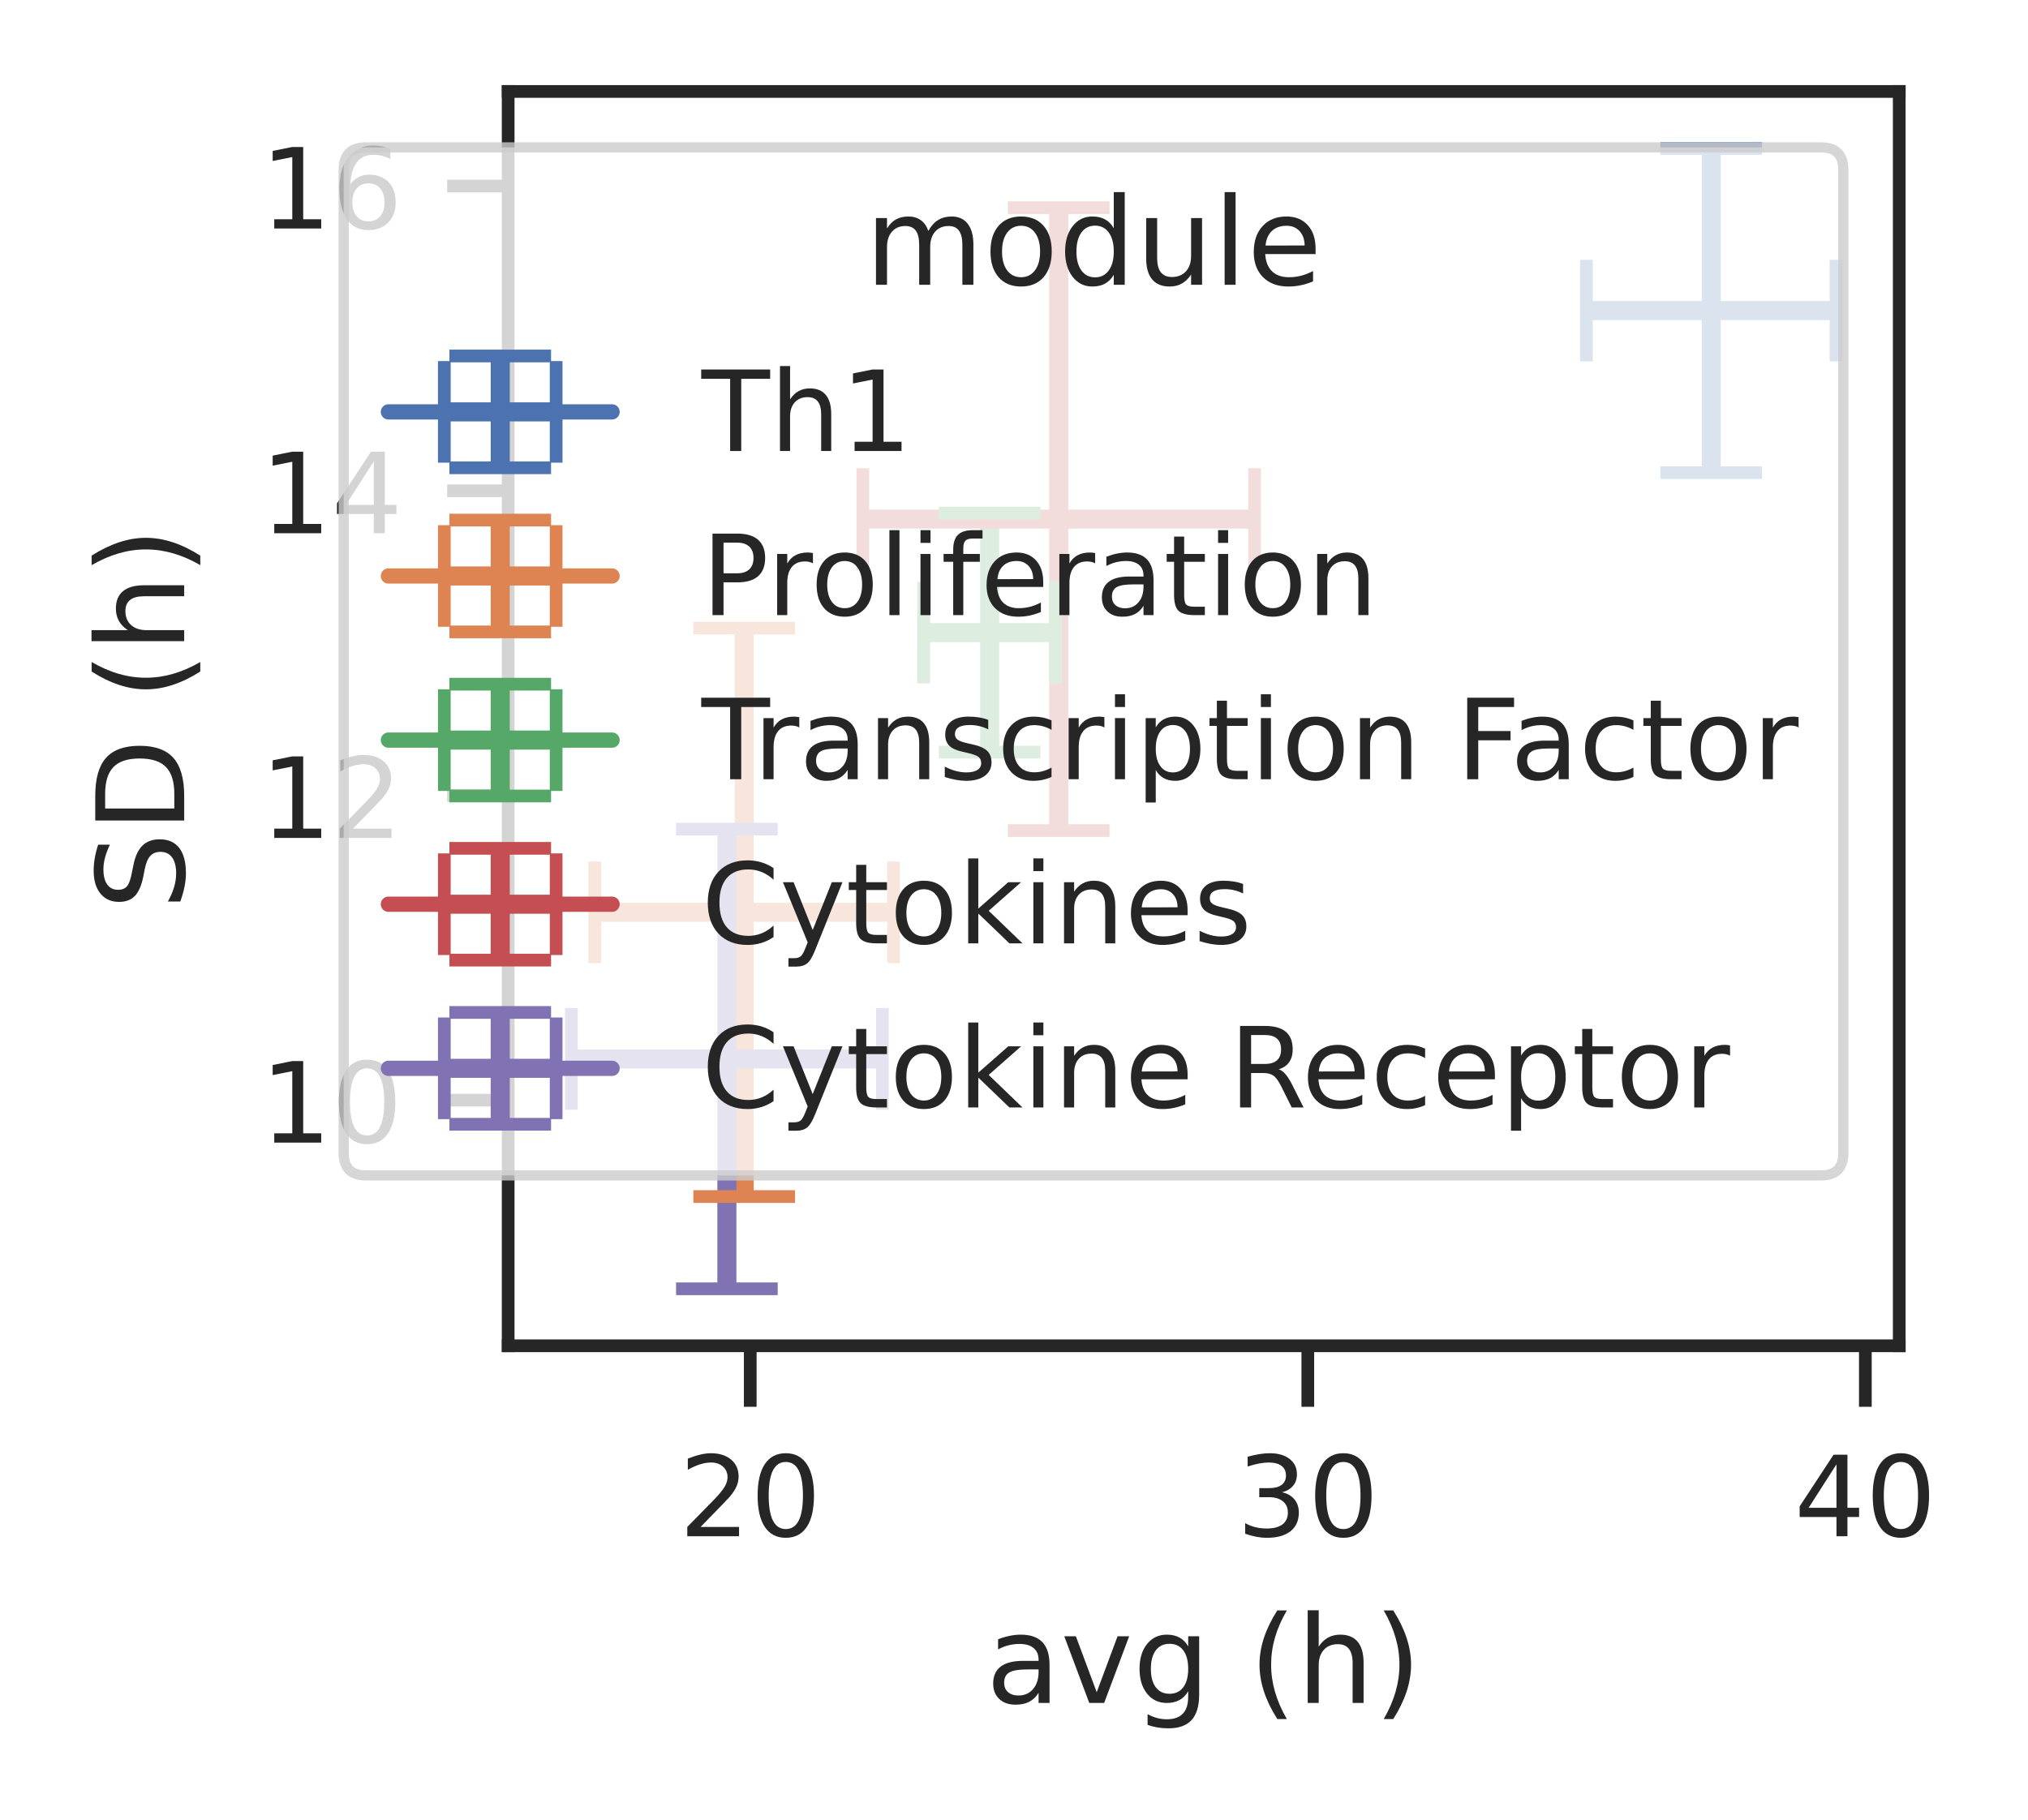 <?xml version="1.0" encoding="utf-8" standalone="no"?>
<!DOCTYPE svg PUBLIC "-//W3C//DTD SVG 1.1//EN"
  "http://www.w3.org/Graphics/SVG/1.1/DTD/svg11.dtd">
<!-- Created with matplotlib (https://matplotlib.org/) -->
<svg height="143.232pt" version="1.1" viewBox="0 0 159.589 143.232" width="159.589pt" xmlns="http://www.w3.org/2000/svg" xmlns:xlink="http://www.w3.org/1999/xlink">
 <defs>
  <style type="text/css">*{stroke-linecap:butt;stroke-linejoin:round;}</style>
 </defs>
 <g id="figure_1">
  <g id="patch_1">
   <path d="M 0 143.232 
L 159.589 143.232 
L 159.589 0 
L 0 0 
z
" style="fill:#ffffff;"/>
  </g>
  <g id="axes_1">
   <g id="patch_2">
    <path d="M 39.989 105.924 
L 149.456 105.924 
L 149.456 7.2 
L 39.989 7.2 
z
" style="fill:#ffffff;"/>
   </g>
   <g id="matplotlib.axis_1">
    <g id="xtick_1">
     <g id="line2d_1">
      <defs>
       <path d="M 0 0 
L 0 4.8 
" id="mc9f44f2f3c" style="stroke:#262626;"/>
      </defs>
      <g>
       <use style="fill:#262626;stroke:#262626;" x="59.039" xlink:href="#mc9f44f2f3c" y="105.924"/>
      </g>
     </g>
     <g id="text_1">
      <!-- 20 -->
      <g style="fill:#262626;" transform="translate(53.44 120.911)scale(0.088 -0.088)">
       <defs>
        <path d="M 19.188 8.297 
L 53.609 8.297 
L 53.609 0 
L 7.328 0 
L 7.328 8.297 
Q 12.938 14.109 22.625 23.891 
Q 32.328 33.688 34.812 36.531 
Q 39.547 41.844 41.422 45.531 
Q 43.312 49.219 43.312 52.781 
Q 43.312 58.594 39.234 62.25 
Q 35.156 65.922 28.609 65.922 
Q 23.969 65.922 18.812 64.312 
Q 13.672 62.703 7.812 59.422 
L 7.812 69.391 
Q 13.766 71.781 18.938 73 
Q 24.125 74.219 28.422 74.219 
Q 39.75 74.219 46.484 68.547 
Q 53.219 62.891 53.219 53.422 
Q 53.219 48.922 51.531 44.891 
Q 49.859 40.875 45.406 35.406 
Q 44.188 33.984 37.641 27.219 
Q 31.109 20.453 19.188 8.297 
z
" id="DejaVuSans-50"/>
        <path d="M 31.781 66.406 
Q 24.172 66.406 20.328 58.906 
Q 16.5 51.422 16.5 36.375 
Q 16.5 21.391 20.328 13.891 
Q 24.172 6.391 31.781 6.391 
Q 39.453 6.391 43.281 13.891 
Q 47.125 21.391 47.125 36.375 
Q 47.125 51.422 43.281 58.906 
Q 39.453 66.406 31.781 66.406 
z
M 31.781 74.219 
Q 44.047 74.219 50.516 64.516 
Q 56.984 54.828 56.984 36.375 
Q 56.984 17.969 50.516 8.266 
Q 44.047 -1.422 31.781 -1.422 
Q 19.531 -1.422 13.062 8.266 
Q 6.594 17.969 6.594 36.375 
Q 6.594 54.828 13.062 64.516 
Q 19.531 74.219 31.781 74.219 
z
" id="DejaVuSans-48"/>
       </defs>
       <use xlink:href="#DejaVuSans-50"/>
       <use x="63.623" xlink:href="#DejaVuSans-48"/>
      </g>
     </g>
    </g>
    <g id="xtick_2">
     <g id="line2d_2">
      <g>
       <use style="fill:#262626;stroke:#262626;" x="102.915" xlink:href="#mc9f44f2f3c" y="105.924"/>
      </g>
     </g>
     <g id="text_2">
      <!-- 30 -->
      <g style="fill:#262626;" transform="translate(97.316 120.911)scale(0.088 -0.088)">
       <defs>
        <path d="M 40.578 39.312 
Q 47.656 37.797 51.625 33 
Q 55.609 28.219 55.609 21.188 
Q 55.609 10.406 48.188 4.484 
Q 40.766 -1.422 27.094 -1.422 
Q 22.516 -1.422 17.656 -0.516 
Q 12.797 0.391 7.625 2.203 
L 7.625 11.719 
Q 11.719 9.328 16.594 8.109 
Q 21.484 6.891 26.812 6.891 
Q 36.078 6.891 40.938 10.547 
Q 45.797 14.203 45.797 21.188 
Q 45.797 27.641 41.281 31.266 
Q 36.766 34.906 28.719 34.906 
L 20.219 34.906 
L 20.219 43.016 
L 29.109 43.016 
Q 36.375 43.016 40.234 45.922 
Q 44.094 48.828 44.094 54.297 
Q 44.094 59.906 40.109 62.906 
Q 36.141 65.922 28.719 65.922 
Q 24.656 65.922 20.016 65.031 
Q 15.375 64.156 9.812 62.312 
L 9.812 71.094 
Q 15.438 72.656 20.344 73.438 
Q 25.25 74.219 29.594 74.219 
Q 40.828 74.219 47.359 69.109 
Q 53.906 64.016 53.906 55.328 
Q 53.906 49.266 50.438 45.094 
Q 46.969 40.922 40.578 39.312 
z
" id="DejaVuSans-51"/>
       </defs>
       <use xlink:href="#DejaVuSans-51"/>
       <use x="63.623" xlink:href="#DejaVuSans-48"/>
      </g>
     </g>
    </g>
    <g id="xtick_3">
     <g id="line2d_3">
      <g>
       <use style="fill:#262626;stroke:#262626;" x="146.79" xlink:href="#mc9f44f2f3c" y="105.924"/>
      </g>
     </g>
     <g id="text_3">
      <!-- 40 -->
      <g style="fill:#262626;" transform="translate(141.191 120.911)scale(0.088 -0.088)">
       <defs>
        <path d="M 37.797 64.312 
L 12.891 25.391 
L 37.797 25.391 
z
M 35.203 72.906 
L 47.609 72.906 
L 47.609 25.391 
L 58.016 25.391 
L 58.016 17.188 
L 47.609 17.188 
L 47.609 0 
L 37.797 0 
L 37.797 17.188 
L 4.891 17.188 
L 4.891 26.703 
z
" id="DejaVuSans-52"/>
       </defs>
       <use xlink:href="#DejaVuSans-52"/>
       <use x="63.623" xlink:href="#DejaVuSans-48"/>
      </g>
     </g>
    </g>
    <g id="text_4">
     <!-- avg (h) -->
     <g style="fill:#262626;" transform="translate(77.58 134.035)scale(0.096 -0.096)">
      <defs>
       <path d="M 34.281 27.484 
Q 23.391 27.484 19.188 25 
Q 14.984 22.516 14.984 16.5 
Q 14.984 11.719 18.141 8.906 
Q 21.297 6.109 26.703 6.109 
Q 34.188 6.109 38.703 11.406 
Q 43.219 16.703 43.219 25.484 
L 43.219 27.484 
z
M 52.203 31.203 
L 52.203 0 
L 43.219 0 
L 43.219 8.297 
Q 40.141 3.328 35.547 0.953 
Q 30.953 -1.422 24.312 -1.422 
Q 15.922 -1.422 10.953 3.297 
Q 6 8.016 6 15.922 
Q 6 25.141 12.172 29.828 
Q 18.359 34.516 30.609 34.516 
L 43.219 34.516 
L 43.219 35.406 
Q 43.219 41.609 39.141 45 
Q 35.062 48.391 27.688 48.391 
Q 23 48.391 18.547 47.266 
Q 14.109 46.141 10.016 43.891 
L 10.016 52.203 
Q 14.938 54.109 19.578 55.047 
Q 24.219 56 28.609 56 
Q 40.484 56 46.344 49.844 
Q 52.203 43.703 52.203 31.203 
z
" id="DejaVuSans-97"/>
       <path d="M 2.984 54.688 
L 12.5 54.688 
L 29.594 8.797 
L 46.688 54.688 
L 56.203 54.688 
L 35.688 0 
L 23.484 0 
z
" id="DejaVuSans-118"/>
       <path d="M 45.406 27.984 
Q 45.406 37.75 41.375 43.109 
Q 37.359 48.484 30.078 48.484 
Q 22.859 48.484 18.828 43.109 
Q 14.797 37.75 14.797 27.984 
Q 14.797 18.266 18.828 12.891 
Q 22.859 7.516 30.078 7.516 
Q 37.359 7.516 41.375 12.891 
Q 45.406 18.266 45.406 27.984 
z
M 54.391 6.781 
Q 54.391 -7.172 48.188 -13.984 
Q 42 -20.797 29.203 -20.797 
Q 24.469 -20.797 20.266 -20.094 
Q 16.062 -19.391 12.109 -17.922 
L 12.109 -9.188 
Q 16.062 -11.328 19.922 -12.344 
Q 23.781 -13.375 27.781 -13.375 
Q 36.625 -13.375 41.016 -8.766 
Q 45.406 -4.156 45.406 5.172 
L 45.406 9.625 
Q 42.625 4.781 38.281 2.391 
Q 33.938 0 27.875 0 
Q 17.828 0 11.672 7.656 
Q 5.516 15.328 5.516 27.984 
Q 5.516 40.672 11.672 48.328 
Q 17.828 56 27.875 56 
Q 33.938 56 38.281 53.609 
Q 42.625 51.219 45.406 46.391 
L 45.406 54.688 
L 54.391 54.688 
z
" id="DejaVuSans-103"/>
       <path id="DejaVuSans-32"/>
       <path d="M 31 75.875 
Q 24.469 64.656 21.281 53.656 
Q 18.109 42.672 18.109 31.391 
Q 18.109 20.125 21.312 9.062 
Q 24.516 -2 31 -13.188 
L 23.188 -13.188 
Q 15.875 -1.703 12.234 9.375 
Q 8.594 20.453 8.594 31.391 
Q 8.594 42.281 12.203 53.312 
Q 15.828 64.359 23.188 75.875 
z
" id="DejaVuSans-40"/>
       <path d="M 54.891 33.016 
L 54.891 0 
L 45.906 0 
L 45.906 32.719 
Q 45.906 40.484 42.875 44.328 
Q 39.844 48.188 33.797 48.188 
Q 26.516 48.188 22.312 43.547 
Q 18.109 38.922 18.109 30.906 
L 18.109 0 
L 9.078 0 
L 9.078 75.984 
L 18.109 75.984 
L 18.109 46.188 
Q 21.344 51.125 25.703 53.562 
Q 30.078 56 35.797 56 
Q 45.219 56 50.047 50.172 
Q 54.891 44.344 54.891 33.016 
z
" id="DejaVuSans-104"/>
       <path d="M 8.016 75.875 
L 15.828 75.875 
Q 23.141 64.359 26.781 53.312 
Q 30.422 42.281 30.422 31.391 
Q 30.422 20.453 26.781 9.375 
Q 23.141 -1.703 15.828 -13.188 
L 8.016 -13.188 
Q 14.5 -2 17.703 9.062 
Q 20.906 20.125 20.906 31.391 
Q 20.906 42.672 17.703 53.656 
Q 14.5 64.656 8.016 75.875 
z
" id="DejaVuSans-41"/>
      </defs>
      <use xlink:href="#DejaVuSans-97"/>
      <use x="61.279" xlink:href="#DejaVuSans-118"/>
      <use x="120.459" xlink:href="#DejaVuSans-103"/>
      <use x="183.936" xlink:href="#DejaVuSans-32"/>
      <use x="215.723" xlink:href="#DejaVuSans-40"/>
      <use x="254.736" xlink:href="#DejaVuSans-104"/>
      <use x="318.115" xlink:href="#DejaVuSans-41"/>
     </g>
    </g>
   </g>
   <g id="matplotlib.axis_2">
    <g id="ytick_1">
     <g id="line2d_4">
      <defs>
       <path d="M 0 0 
L -4.8 0 
" id="m8a9654a8ac" style="stroke:#262626;"/>
      </defs>
      <g>
       <use style="fill:#262626;stroke:#262626;" x="39.989" xlink:href="#m8a9654a8ac" y="86.588"/>
      </g>
     </g>
     <g id="text_5">
      <!-- 10 -->
      <g style="fill:#262626;" transform="translate(20.491 89.931)scale(0.088 -0.088)">
       <defs>
        <path d="M 12.406 8.297 
L 28.516 8.297 
L 28.516 63.922 
L 10.984 60.406 
L 10.984 69.391 
L 28.422 72.906 
L 38.281 72.906 
L 38.281 8.297 
L 54.391 8.297 
L 54.391 0 
L 12.406 0 
z
" id="DejaVuSans-49"/>
       </defs>
       <use xlink:href="#DejaVuSans-49"/>
       <use x="63.623" xlink:href="#DejaVuSans-48"/>
      </g>
     </g>
    </g>
    <g id="ytick_2">
     <g id="line2d_5">
      <g>
       <use style="fill:#262626;stroke:#262626;" x="39.989" xlink:href="#m8a9654a8ac" y="62.606"/>
      </g>
     </g>
     <g id="text_6">
      <!-- 12 -->
      <g style="fill:#262626;" transform="translate(20.491 65.95)scale(0.088 -0.088)">
       <use xlink:href="#DejaVuSans-49"/>
       <use x="63.623" xlink:href="#DejaVuSans-50"/>
      </g>
     </g>
    </g>
    <g id="ytick_3">
     <g id="line2d_6">
      <g>
       <use style="fill:#262626;stroke:#262626;" x="39.989" xlink:href="#m8a9654a8ac" y="38.625"/>
      </g>
     </g>
     <g id="text_7">
      <!-- 14 -->
      <g style="fill:#262626;" transform="translate(20.491 41.968)scale(0.088 -0.088)">
       <use xlink:href="#DejaVuSans-49"/>
       <use x="63.623" xlink:href="#DejaVuSans-52"/>
      </g>
     </g>
    </g>
    <g id="ytick_4">
     <g id="line2d_7">
      <g>
       <use style="fill:#262626;stroke:#262626;" x="39.989" xlink:href="#m8a9654a8ac" y="14.643"/>
      </g>
     </g>
     <g id="text_8">
      <!-- 16 -->
      <g style="fill:#262626;" transform="translate(20.491 17.986)scale(0.088 -0.088)">
       <defs>
        <path d="M 33.016 40.375 
Q 26.375 40.375 22.484 35.828 
Q 18.609 31.297 18.609 23.391 
Q 18.609 15.531 22.484 10.953 
Q 26.375 6.391 33.016 6.391 
Q 39.656 6.391 43.531 10.953 
Q 47.406 15.531 47.406 23.391 
Q 47.406 31.297 43.531 35.828 
Q 39.656 40.375 33.016 40.375 
z
M 52.594 71.297 
L 52.594 62.312 
Q 48.875 64.062 45.094 64.984 
Q 41.312 65.922 37.594 65.922 
Q 27.828 65.922 22.672 59.328 
Q 17.531 52.734 16.797 39.406 
Q 19.672 43.656 24.016 45.922 
Q 28.375 48.188 33.594 48.188 
Q 44.578 48.188 50.953 41.516 
Q 57.328 34.859 57.328 23.391 
Q 57.328 12.156 50.688 5.359 
Q 44.047 -1.422 33.016 -1.422 
Q 20.359 -1.422 13.672 8.266 
Q 6.984 17.969 6.984 36.375 
Q 6.984 53.656 15.188 63.938 
Q 23.391 74.219 37.203 74.219 
Q 40.922 74.219 44.703 73.484 
Q 48.484 72.75 52.594 71.297 
z
" id="DejaVuSans-54"/>
       </defs>
       <use xlink:href="#DejaVuSans-49"/>
       <use x="63.623" xlink:href="#DejaVuSans-54"/>
      </g>
     </g>
    </g>
    <g id="text_9">
     <!-- SD (h) -->
     <g style="fill:#262626;" transform="translate(14.495 71.618)rotate(-90)scale(0.096 -0.096)">
      <defs>
       <path d="M 53.516 70.516 
L 53.516 60.891 
Q 47.906 63.578 42.922 64.891 
Q 37.938 66.219 33.297 66.219 
Q 25.25 66.219 20.875 63.094 
Q 16.5 59.969 16.5 54.203 
Q 16.5 49.359 19.406 46.891 
Q 22.312 44.438 30.422 42.922 
L 36.375 41.703 
Q 47.406 39.594 52.656 34.297 
Q 57.906 29 57.906 20.125 
Q 57.906 9.516 50.797 4.047 
Q 43.703 -1.422 29.984 -1.422 
Q 24.812 -1.422 18.969 -0.25 
Q 13.141 0.922 6.891 3.219 
L 6.891 13.375 
Q 12.891 10.016 18.656 8.297 
Q 24.422 6.594 29.984 6.594 
Q 38.422 6.594 43.016 9.906 
Q 47.609 13.234 47.609 19.391 
Q 47.609 24.75 44.312 27.781 
Q 41.016 30.812 33.5 32.328 
L 27.484 33.5 
Q 16.453 35.688 11.516 40.375 
Q 6.594 45.062 6.594 53.422 
Q 6.594 63.094 13.406 68.656 
Q 20.219 74.219 32.172 74.219 
Q 37.312 74.219 42.625 73.281 
Q 47.953 72.359 53.516 70.516 
z
" id="DejaVuSans-83"/>
       <path d="M 19.672 64.797 
L 19.672 8.109 
L 31.594 8.109 
Q 46.688 8.109 53.688 14.938 
Q 60.688 21.781 60.688 36.531 
Q 60.688 51.172 53.688 57.984 
Q 46.688 64.797 31.594 64.797 
z
M 9.812 72.906 
L 30.078 72.906 
Q 51.266 72.906 61.172 64.094 
Q 71.094 55.281 71.094 36.531 
Q 71.094 17.672 61.125 8.828 
Q 51.172 0 30.078 0 
L 9.812 0 
z
" id="DejaVuSans-68"/>
      </defs>
      <use xlink:href="#DejaVuSans-83"/>
      <use x="63.477" xlink:href="#DejaVuSans-68"/>
      <use x="140.479" xlink:href="#DejaVuSans-32"/>
      <use x="172.266" xlink:href="#DejaVuSans-40"/>
      <use x="211.279" xlink:href="#DejaVuSans-104"/>
      <use x="274.658" xlink:href="#DejaVuSans-41"/>
     </g>
    </g>
   </g>
   <g id="LineCollection_1">
    <path clip-path="url(#p1c1c9765e7)" d="M 124.843 24.444 
L 144.48 24.444 
" style="fill:none;stroke:#4c72b0;stroke-width:1.5;"/>
   </g>
   <g id="LineCollection_2">
    <path clip-path="url(#p1c1c9765e7)" d="M 134.661 37.2 
L 134.661 11.687 
" style="fill:none;stroke:#4c72b0;stroke-width:1.5;"/>
   </g>
   <g id="LineCollection_3">
    <path clip-path="url(#p1c1c9765e7)" d="M 46.804 71.807 
L 70.321 71.807 
" style="fill:none;stroke:#dd8452;stroke-width:1.5;"/>
   </g>
   <g id="LineCollection_4">
    <path clip-path="url(#p1c1c9765e7)" d="M 58.563 94.176 
L 58.563 49.438 
" style="fill:none;stroke:#dd8452;stroke-width:1.5;"/>
   </g>
   <g id="LineCollection_5">
    <path clip-path="url(#p1c1c9765e7)" d="M 72.69 49.791 
L 83.066 49.791 
" style="fill:none;stroke:#55a868;stroke-width:1.5;"/>
   </g>
   <g id="LineCollection_6">
    <path clip-path="url(#p1c1c9765e7)" d="M 77.878 59.195 
L 77.878 40.387 
" style="fill:none;stroke:#55a868;stroke-width:1.5;"/>
   </g>
   <g id="LineCollection_7">
    <path clip-path="url(#p1c1c9765e7)" d="M 67.898 40.859 
L 98.726 40.859 
" style="fill:none;stroke:#c44e52;stroke-width:1.5;"/>
   </g>
   <g id="LineCollection_8">
    <path clip-path="url(#p1c1c9765e7)" d="M 83.312 65.375 
L 83.312 16.343 
" style="fill:none;stroke:#c44e52;stroke-width:1.5;"/>
   </g>
   <g id="LineCollection_9">
    <path clip-path="url(#p1c1c9765e7)" d="M 44.965 83.348 
L 69.438 83.348 
" style="fill:none;stroke:#8172b3;stroke-width:1.5;"/>
   </g>
   <g id="LineCollection_10">
    <path clip-path="url(#p1c1c9765e7)" d="M 57.201 101.437 
L 57.201 65.26 
" style="fill:none;stroke:#8172b3;stroke-width:1.5;"/>
   </g>
   <g id="line2d_8">
    <defs>
     <path d="M 0 4 
L 0 -4 
" id="m4bd7b6f43e" style="stroke:#4c72b0;"/>
    </defs>
    <g clip-path="url(#p1c1c9765e7)">
     <use style="fill:#4c72b0;stroke:#4c72b0;" x="124.843" xlink:href="#m4bd7b6f43e" y="24.444"/>
    </g>
   </g>
   <g id="line2d_9">
    <g clip-path="url(#p1c1c9765e7)">
     <use style="fill:#4c72b0;stroke:#4c72b0;" x="144.48" xlink:href="#m4bd7b6f43e" y="24.444"/>
    </g>
   </g>
   <g id="line2d_10">
    <defs>
     <path d="M 4 0 
L -4 -0 
" id="mf7556fdc41" style="stroke:#4c72b0;"/>
    </defs>
    <g clip-path="url(#p1c1c9765e7)">
     <use style="fill:#4c72b0;stroke:#4c72b0;" x="134.661" xlink:href="#mf7556fdc41" y="37.2"/>
    </g>
   </g>
   <g id="line2d_11">
    <g clip-path="url(#p1c1c9765e7)">
     <use style="fill:#4c72b0;stroke:#4c72b0;" x="134.661" xlink:href="#mf7556fdc41" y="11.687"/>
    </g>
   </g>
   <g id="line2d_12">
    <defs>
     <path d="M 0 4 
L 0 -4 
" id="mb0e1fd3127" style="stroke:#dd8452;"/>
    </defs>
    <g clip-path="url(#p1c1c9765e7)">
     <use style="fill:#dd8452;stroke:#dd8452;" x="46.804" xlink:href="#mb0e1fd3127" y="71.807"/>
    </g>
   </g>
   <g id="line2d_13">
    <g clip-path="url(#p1c1c9765e7)">
     <use style="fill:#dd8452;stroke:#dd8452;" x="70.321" xlink:href="#mb0e1fd3127" y="71.807"/>
    </g>
   </g>
   <g id="line2d_14">
    <defs>
     <path d="M 4 0 
L -4 -0 
" id="m4c28dd548a" style="stroke:#dd8452;"/>
    </defs>
    <g clip-path="url(#p1c1c9765e7)">
     <use style="fill:#dd8452;stroke:#dd8452;" x="58.563" xlink:href="#m4c28dd548a" y="94.176"/>
    </g>
   </g>
   <g id="line2d_15">
    <g clip-path="url(#p1c1c9765e7)">
     <use style="fill:#dd8452;stroke:#dd8452;" x="58.563" xlink:href="#m4c28dd548a" y="49.438"/>
    </g>
   </g>
   <g id="line2d_16">
    <defs>
     <path d="M 0 4 
L 0 -4 
" id="maffbb7f5e3" style="stroke:#55a868;"/>
    </defs>
    <g clip-path="url(#p1c1c9765e7)">
     <use style="fill:#55a868;stroke:#55a868;" x="72.69" xlink:href="#maffbb7f5e3" y="49.791"/>
    </g>
   </g>
   <g id="line2d_17">
    <g clip-path="url(#p1c1c9765e7)">
     <use style="fill:#55a868;stroke:#55a868;" x="83.066" xlink:href="#maffbb7f5e3" y="49.791"/>
    </g>
   </g>
   <g id="line2d_18">
    <defs>
     <path d="M 4 0 
L -4 -0 
" id="m93f78fa5e1" style="stroke:#55a868;"/>
    </defs>
    <g clip-path="url(#p1c1c9765e7)">
     <use style="fill:#55a868;stroke:#55a868;" x="77.878" xlink:href="#m93f78fa5e1" y="59.195"/>
    </g>
   </g>
   <g id="line2d_19">
    <g clip-path="url(#p1c1c9765e7)">
     <use style="fill:#55a868;stroke:#55a868;" x="77.878" xlink:href="#m93f78fa5e1" y="40.387"/>
    </g>
   </g>
   <g id="line2d_20">
    <defs>
     <path d="M 0 4 
L 0 -4 
" id="m845285814d" style="stroke:#c44e52;"/>
    </defs>
    <g clip-path="url(#p1c1c9765e7)">
     <use style="fill:#c44e52;stroke:#c44e52;" x="67.898" xlink:href="#m845285814d" y="40.859"/>
    </g>
   </g>
   <g id="line2d_21">
    <g clip-path="url(#p1c1c9765e7)">
     <use style="fill:#c44e52;stroke:#c44e52;" x="98.726" xlink:href="#m845285814d" y="40.859"/>
    </g>
   </g>
   <g id="line2d_22">
    <defs>
     <path d="M 4 0 
L -4 -0 
" id="m44b6ac74e0" style="stroke:#c44e52;"/>
    </defs>
    <g clip-path="url(#p1c1c9765e7)">
     <use style="fill:#c44e52;stroke:#c44e52;" x="83.312" xlink:href="#m44b6ac74e0" y="65.375"/>
    </g>
   </g>
   <g id="line2d_23">
    <g clip-path="url(#p1c1c9765e7)">
     <use style="fill:#c44e52;stroke:#c44e52;" x="83.312" xlink:href="#m44b6ac74e0" y="16.343"/>
    </g>
   </g>
   <g id="line2d_24">
    <defs>
     <path d="M 0 4 
L 0 -4 
" id="m8d48be029e" style="stroke:#8172b3;"/>
    </defs>
    <g clip-path="url(#p1c1c9765e7)">
     <use style="fill:#8172b3;stroke:#8172b3;" x="44.965" xlink:href="#m8d48be029e" y="83.348"/>
    </g>
   </g>
   <g id="line2d_25">
    <g clip-path="url(#p1c1c9765e7)">
     <use style="fill:#8172b3;stroke:#8172b3;" x="69.438" xlink:href="#m8d48be029e" y="83.348"/>
    </g>
   </g>
   <g id="line2d_26">
    <defs>
     <path d="M 4 0 
L -4 -0 
" id="ma5a3fdba9d" style="stroke:#8172b3;"/>
    </defs>
    <g clip-path="url(#p1c1c9765e7)">
     <use style="fill:#8172b3;stroke:#8172b3;" x="57.201" xlink:href="#ma5a3fdba9d" y="101.437"/>
    </g>
   </g>
   <g id="line2d_27">
    <g clip-path="url(#p1c1c9765e7)">
     <use style="fill:#8172b3;stroke:#8172b3;" x="57.201" xlink:href="#ma5a3fdba9d" y="65.26"/>
    </g>
   </g>
   <g id="line2d_28">
    <path clip-path="url(#p1c1c9765e7)" d="M 134.661 24.444 
" style="fill:none;stroke:#4c72b0;stroke-linecap:round;stroke-width:1.2;"/>
   </g>
   <g id="line2d_29">
    <path clip-path="url(#p1c1c9765e7)" d="M 58.563 71.807 
" style="fill:none;stroke:#dd8452;stroke-linecap:round;stroke-width:1.2;"/>
   </g>
   <g id="line2d_30">
    <path clip-path="url(#p1c1c9765e7)" d="M 77.878 49.791 
" style="fill:none;stroke:#55a868;stroke-linecap:round;stroke-width:1.2;"/>
   </g>
   <g id="line2d_31">
    <path clip-path="url(#p1c1c9765e7)" d="M 83.312 40.859 
" style="fill:none;stroke:#c44e52;stroke-linecap:round;stroke-width:1.2;"/>
   </g>
   <g id="line2d_32">
    <path clip-path="url(#p1c1c9765e7)" d="M 57.201 83.348 
" style="fill:none;stroke:#8172b3;stroke-linecap:round;stroke-width:1.2;"/>
   </g>
   <g id="patch_3">
    <path d="M 39.989 105.924 
L 39.989 7.2 
" style="fill:none;stroke:#262626;stroke-linecap:square;stroke-linejoin:miter;"/>
   </g>
   <g id="patch_4">
    <path d="M 149.456 105.924 
L 149.456 7.2 
" style="fill:none;stroke:#262626;stroke-linecap:square;stroke-linejoin:miter;"/>
   </g>
   <g id="patch_5">
    <path d="M 39.989 105.924 
L 149.456 105.924 
" style="fill:none;stroke:#262626;stroke-linecap:square;stroke-linejoin:miter;"/>
   </g>
   <g id="patch_6">
    <path d="M 39.989 7.2 
L 149.456 7.2 
" style="fill:none;stroke:#262626;stroke-linecap:square;stroke-linejoin:miter;"/>
   </g>
   <g id="legend_1">
    <g id="patch_7">
     <path d="M 28.805 92.515 
L 143.296 92.515 
Q 145.056 92.515 145.056 90.755 
L 145.056 13.36 
Q 145.056 11.6 143.296 11.6 
L 28.805 11.6 
Q 27.045 11.6 27.045 13.36 
L 27.045 90.755 
Q 27.045 92.515 28.805 92.515 
z
" style="fill:#ffffff;opacity:0.8;stroke:#cccccc;stroke-linejoin:miter;stroke-width:0.8;"/>
    </g>
    <g id="text_10">
     <!-- module -->
     <g style="fill:#262626;" transform="translate(68.062 22.415)scale(0.096 -0.096)">
      <defs>
       <path d="M 52 44.188 
Q 55.375 50.25 60.062 53.125 
Q 64.75 56 71.094 56 
Q 79.641 56 84.281 50.016 
Q 88.922 44.047 88.922 33.016 
L 88.922 0 
L 79.891 0 
L 79.891 32.719 
Q 79.891 40.578 77.094 44.375 
Q 74.312 48.188 68.609 48.188 
Q 61.625 48.188 57.562 43.547 
Q 53.516 38.922 53.516 30.906 
L 53.516 0 
L 44.484 0 
L 44.484 32.719 
Q 44.484 40.625 41.703 44.406 
Q 38.922 48.188 33.109 48.188 
Q 26.219 48.188 22.156 43.531 
Q 18.109 38.875 18.109 30.906 
L 18.109 0 
L 9.078 0 
L 9.078 54.688 
L 18.109 54.688 
L 18.109 46.188 
Q 21.188 51.219 25.484 53.609 
Q 29.781 56 35.688 56 
Q 41.656 56 45.828 52.969 
Q 50 49.953 52 44.188 
z
" id="DejaVuSans-109"/>
       <path d="M 30.609 48.391 
Q 23.391 48.391 19.188 42.75 
Q 14.984 37.109 14.984 27.297 
Q 14.984 17.484 19.156 11.844 
Q 23.344 6.203 30.609 6.203 
Q 37.797 6.203 41.984 11.859 
Q 46.188 17.531 46.188 27.297 
Q 46.188 37.016 41.984 42.703 
Q 37.797 48.391 30.609 48.391 
z
M 30.609 56 
Q 42.328 56 49.016 48.375 
Q 55.719 40.766 55.719 27.297 
Q 55.719 13.875 49.016 6.219 
Q 42.328 -1.422 30.609 -1.422 
Q 18.844 -1.422 12.172 6.219 
Q 5.516 13.875 5.516 27.297 
Q 5.516 40.766 12.172 48.375 
Q 18.844 56 30.609 56 
z
" id="DejaVuSans-111"/>
       <path d="M 45.406 46.391 
L 45.406 75.984 
L 54.391 75.984 
L 54.391 0 
L 45.406 0 
L 45.406 8.203 
Q 42.578 3.328 38.25 0.953 
Q 33.938 -1.422 27.875 -1.422 
Q 17.969 -1.422 11.734 6.484 
Q 5.516 14.406 5.516 27.297 
Q 5.516 40.188 11.734 48.094 
Q 17.969 56 27.875 56 
Q 33.938 56 38.25 53.625 
Q 42.578 51.266 45.406 46.391 
z
M 14.797 27.297 
Q 14.797 17.391 18.875 11.75 
Q 22.953 6.109 30.078 6.109 
Q 37.203 6.109 41.297 11.75 
Q 45.406 17.391 45.406 27.297 
Q 45.406 37.203 41.297 42.844 
Q 37.203 48.484 30.078 48.484 
Q 22.953 48.484 18.875 42.844 
Q 14.797 37.203 14.797 27.297 
z
" id="DejaVuSans-100"/>
       <path d="M 8.5 21.578 
L 8.5 54.688 
L 17.484 54.688 
L 17.484 21.922 
Q 17.484 14.156 20.5 10.266 
Q 23.531 6.391 29.594 6.391 
Q 36.859 6.391 41.078 11.031 
Q 45.312 15.672 45.312 23.688 
L 45.312 54.688 
L 54.297 54.688 
L 54.297 0 
L 45.312 0 
L 45.312 8.406 
Q 42.047 3.422 37.719 1 
Q 33.406 -1.422 27.688 -1.422 
Q 18.266 -1.422 13.375 4.438 
Q 8.5 10.297 8.5 21.578 
z
M 31.109 56 
z
" id="DejaVuSans-117"/>
       <path d="M 9.422 75.984 
L 18.406 75.984 
L 18.406 0 
L 9.422 0 
z
" id="DejaVuSans-108"/>
       <path d="M 56.203 29.594 
L 56.203 25.203 
L 14.891 25.203 
Q 15.484 15.922 20.484 11.062 
Q 25.484 6.203 34.422 6.203 
Q 39.594 6.203 44.453 7.469 
Q 49.312 8.734 54.109 11.281 
L 54.109 2.781 
Q 49.266 0.734 44.188 -0.344 
Q 39.109 -1.422 33.891 -1.422 
Q 20.797 -1.422 13.156 6.188 
Q 5.516 13.812 5.516 26.812 
Q 5.516 40.234 12.766 48.109 
Q 20.016 56 32.328 56 
Q 43.359 56 49.781 48.891 
Q 56.203 41.797 56.203 29.594 
z
M 47.219 32.234 
Q 47.125 39.594 43.094 43.984 
Q 39.062 48.391 32.422 48.391 
Q 24.906 48.391 20.391 44.141 
Q 15.875 39.891 15.188 32.172 
z
" id="DejaVuSans-101"/>
      </defs>
      <use xlink:href="#DejaVuSans-109"/>
      <use x="97.412" xlink:href="#DejaVuSans-111"/>
      <use x="158.594" xlink:href="#DejaVuSans-100"/>
      <use x="222.07" xlink:href="#DejaVuSans-117"/>
      <use x="285.449" xlink:href="#DejaVuSans-108"/>
      <use x="313.232" xlink:href="#DejaVuSans-101"/>
     </g>
    </g>
    <g id="LineCollection_11">
     <path d="M 34.965 32.418 
L 43.765 32.418 
" style="fill:none;stroke:#4c72b0;stroke-width:1.5;"/>
    </g>
    <g id="LineCollection_12">
     <path d="M 39.365 36.818 
L 39.365 28.018 
" style="fill:none;stroke:#4c72b0;stroke-width:1.5;"/>
    </g>
    <g id="line2d_33">
     <g>
      <use style="fill:#4c72b0;stroke:#4c72b0;" x="34.965" xlink:href="#m4bd7b6f43e" y="32.418"/>
     </g>
    </g>
    <g id="line2d_34">
     <g>
      <use style="fill:#4c72b0;stroke:#4c72b0;" x="43.765" xlink:href="#m4bd7b6f43e" y="32.418"/>
     </g>
    </g>
    <g id="line2d_35">
     <g>
      <use style="fill:#4c72b0;stroke:#4c72b0;" x="39.365" xlink:href="#mf7556fdc41" y="36.818"/>
     </g>
    </g>
    <g id="line2d_36">
     <g>
      <use style="fill:#4c72b0;stroke:#4c72b0;" x="39.365" xlink:href="#mf7556fdc41" y="28.018"/>
     </g>
    </g>
    <g id="line2d_37">
     <path d="M 30.565 32.418 
L 48.165 32.418 
" style="fill:none;stroke:#4c72b0;stroke-linecap:round;stroke-width:1.2;"/>
    </g>
    <g id="line2d_38"/>
    <g id="text_11">
     <!-- Th1 -->
     <g style="fill:#262626;" transform="translate(55.205 35.498)scale(0.088 -0.088)">
      <defs>
       <path d="M -0.297 72.906 
L 61.375 72.906 
L 61.375 64.594 
L 35.5 64.594 
L 35.5 0 
L 25.594 0 
L 25.594 64.594 
L -0.297 64.594 
z
" id="DejaVuSans-84"/>
      </defs>
      <use xlink:href="#DejaVuSans-84"/>
      <use x="61.084" xlink:href="#DejaVuSans-104"/>
      <use x="124.463" xlink:href="#DejaVuSans-49"/>
     </g>
    </g>
    <g id="LineCollection_13">
     <path d="M 34.965 45.334 
L 43.765 45.334 
" style="fill:none;stroke:#dd8452;stroke-width:1.5;"/>
    </g>
    <g id="LineCollection_14">
     <path d="M 39.365 49.734 
L 39.365 40.934 
" style="fill:none;stroke:#dd8452;stroke-width:1.5;"/>
    </g>
    <g id="line2d_39">
     <g>
      <use style="fill:#dd8452;stroke:#dd8452;" x="34.965" xlink:href="#mb0e1fd3127" y="45.334"/>
     </g>
    </g>
    <g id="line2d_40">
     <g>
      <use style="fill:#dd8452;stroke:#dd8452;" x="43.765" xlink:href="#mb0e1fd3127" y="45.334"/>
     </g>
    </g>
    <g id="line2d_41">
     <g>
      <use style="fill:#dd8452;stroke:#dd8452;" x="39.365" xlink:href="#m4c28dd548a" y="49.734"/>
     </g>
    </g>
    <g id="line2d_42">
     <g>
      <use style="fill:#dd8452;stroke:#dd8452;" x="39.365" xlink:href="#m4c28dd548a" y="40.934"/>
     </g>
    </g>
    <g id="line2d_43">
     <path d="M 30.565 45.334 
L 48.165 45.334 
" style="fill:none;stroke:#dd8452;stroke-linecap:round;stroke-width:1.2;"/>
    </g>
    <g id="line2d_44"/>
    <g id="text_12">
     <!-- Proliferation -->
     <g style="fill:#262626;" transform="translate(55.205 48.414)scale(0.088 -0.088)">
      <defs>
       <path d="M 19.672 64.797 
L 19.672 37.406 
L 32.078 37.406 
Q 38.969 37.406 42.719 40.969 
Q 46.484 44.531 46.484 51.125 
Q 46.484 57.672 42.719 61.234 
Q 38.969 64.797 32.078 64.797 
z
M 9.812 72.906 
L 32.078 72.906 
Q 44.344 72.906 50.609 67.359 
Q 56.891 61.812 56.891 51.125 
Q 56.891 40.328 50.609 34.812 
Q 44.344 29.297 32.078 29.297 
L 19.672 29.297 
L 19.672 0 
L 9.812 0 
z
" id="DejaVuSans-80"/>
       <path d="M 41.109 46.297 
Q 39.594 47.172 37.812 47.578 
Q 36.031 48 33.891 48 
Q 26.266 48 22.188 43.047 
Q 18.109 38.094 18.109 28.812 
L 18.109 0 
L 9.078 0 
L 9.078 54.688 
L 18.109 54.688 
L 18.109 46.188 
Q 20.953 51.172 25.484 53.578 
Q 30.031 56 36.531 56 
Q 37.453 56 38.578 55.875 
Q 39.703 55.766 41.062 55.516 
z
" id="DejaVuSans-114"/>
       <path d="M 9.422 54.688 
L 18.406 54.688 
L 18.406 0 
L 9.422 0 
z
M 9.422 75.984 
L 18.406 75.984 
L 18.406 64.594 
L 9.422 64.594 
z
" id="DejaVuSans-105"/>
       <path d="M 37.109 75.984 
L 37.109 68.5 
L 28.516 68.5 
Q 23.688 68.5 21.797 66.547 
Q 19.922 64.594 19.922 59.516 
L 19.922 54.688 
L 34.719 54.688 
L 34.719 47.703 
L 19.922 47.703 
L 19.922 0 
L 10.891 0 
L 10.891 47.703 
L 2.297 47.703 
L 2.297 54.688 
L 10.891 54.688 
L 10.891 58.5 
Q 10.891 67.625 15.141 71.797 
Q 19.391 75.984 28.609 75.984 
z
" id="DejaVuSans-102"/>
       <path d="M 18.312 70.219 
L 18.312 54.688 
L 36.812 54.688 
L 36.812 47.703 
L 18.312 47.703 
L 18.312 18.016 
Q 18.312 11.328 20.141 9.422 
Q 21.969 7.516 27.594 7.516 
L 36.812 7.516 
L 36.812 0 
L 27.594 0 
Q 17.188 0 13.234 3.875 
Q 9.281 7.766 9.281 18.016 
L 9.281 47.703 
L 2.688 47.703 
L 2.688 54.688 
L 9.281 54.688 
L 9.281 70.219 
z
" id="DejaVuSans-116"/>
       <path d="M 54.891 33.016 
L 54.891 0 
L 45.906 0 
L 45.906 32.719 
Q 45.906 40.484 42.875 44.328 
Q 39.844 48.188 33.797 48.188 
Q 26.516 48.188 22.312 43.547 
Q 18.109 38.922 18.109 30.906 
L 18.109 0 
L 9.078 0 
L 9.078 54.688 
L 18.109 54.688 
L 18.109 46.188 
Q 21.344 51.125 25.703 53.562 
Q 30.078 56 35.797 56 
Q 45.219 56 50.047 50.172 
Q 54.891 44.344 54.891 33.016 
z
" id="DejaVuSans-110"/>
      </defs>
      <use xlink:href="#DejaVuSans-80"/>
      <use x="58.553" xlink:href="#DejaVuSans-114"/>
      <use x="97.416" xlink:href="#DejaVuSans-111"/>
      <use x="158.598" xlink:href="#DejaVuSans-108"/>
      <use x="186.381" xlink:href="#DejaVuSans-105"/>
      <use x="214.164" xlink:href="#DejaVuSans-102"/>
      <use x="249.369" xlink:href="#DejaVuSans-101"/>
      <use x="310.893" xlink:href="#DejaVuSans-114"/>
      <use x="352.006" xlink:href="#DejaVuSans-97"/>
      <use x="413.285" xlink:href="#DejaVuSans-116"/>
      <use x="452.494" xlink:href="#DejaVuSans-105"/>
      <use x="480.277" xlink:href="#DejaVuSans-111"/>
      <use x="541.459" xlink:href="#DejaVuSans-110"/>
     </g>
    </g>
    <g id="LineCollection_15">
     <path d="M 34.965 58.251 
L 43.765 58.251 
" style="fill:none;stroke:#55a868;stroke-width:1.5;"/>
    </g>
    <g id="LineCollection_16">
     <path d="M 39.365 62.651 
L 39.365 53.851 
" style="fill:none;stroke:#55a868;stroke-width:1.5;"/>
    </g>
    <g id="line2d_45">
     <g>
      <use style="fill:#55a868;stroke:#55a868;" x="34.965" xlink:href="#maffbb7f5e3" y="58.251"/>
     </g>
    </g>
    <g id="line2d_46">
     <g>
      <use style="fill:#55a868;stroke:#55a868;" x="43.765" xlink:href="#maffbb7f5e3" y="58.251"/>
     </g>
    </g>
    <g id="line2d_47">
     <g>
      <use style="fill:#55a868;stroke:#55a868;" x="39.365" xlink:href="#m93f78fa5e1" y="62.651"/>
     </g>
    </g>
    <g id="line2d_48">
     <g>
      <use style="fill:#55a868;stroke:#55a868;" x="39.365" xlink:href="#m93f78fa5e1" y="53.851"/>
     </g>
    </g>
    <g id="line2d_49">
     <path d="M 30.565 58.251 
L 48.165 58.251 
" style="fill:none;stroke:#55a868;stroke-linecap:round;stroke-width:1.2;"/>
    </g>
    <g id="line2d_50"/>
    <g id="text_13">
     <!-- Transcription Factor -->
     <g style="fill:#262626;" transform="translate(55.205 61.331)scale(0.088 -0.088)">
      <defs>
       <path d="M 44.281 53.078 
L 44.281 44.578 
Q 40.484 46.531 36.375 47.5 
Q 32.281 48.484 27.875 48.484 
Q 21.188 48.484 17.844 46.438 
Q 14.5 44.391 14.5 40.281 
Q 14.5 37.156 16.891 35.375 
Q 19.281 33.594 26.516 31.984 
L 29.594 31.297 
Q 39.156 29.25 43.188 25.516 
Q 47.219 21.781 47.219 15.094 
Q 47.219 7.469 41.188 3.016 
Q 35.156 -1.422 24.609 -1.422 
Q 20.219 -1.422 15.453 -0.562 
Q 10.688 0.297 5.422 2 
L 5.422 11.281 
Q 10.406 8.688 15.234 7.391 
Q 20.062 6.109 24.812 6.109 
Q 31.156 6.109 34.562 8.281 
Q 37.984 10.453 37.984 14.406 
Q 37.984 18.062 35.516 20.016 
Q 33.062 21.969 24.703 23.781 
L 21.578 24.516 
Q 13.234 26.266 9.516 29.906 
Q 5.812 33.547 5.812 39.891 
Q 5.812 47.609 11.281 51.797 
Q 16.75 56 26.812 56 
Q 31.781 56 36.172 55.266 
Q 40.578 54.547 44.281 53.078 
z
" id="DejaVuSans-115"/>
       <path d="M 48.781 52.594 
L 48.781 44.188 
Q 44.969 46.297 41.141 47.344 
Q 37.312 48.391 33.406 48.391 
Q 24.656 48.391 19.812 42.844 
Q 14.984 37.312 14.984 27.297 
Q 14.984 17.281 19.812 11.734 
Q 24.656 6.203 33.406 6.203 
Q 37.312 6.203 41.141 7.25 
Q 44.969 8.297 48.781 10.406 
L 48.781 2.094 
Q 45.016 0.344 40.984 -0.531 
Q 36.969 -1.422 32.422 -1.422 
Q 20.062 -1.422 12.781 6.344 
Q 5.516 14.109 5.516 27.297 
Q 5.516 40.672 12.859 48.328 
Q 20.219 56 33.016 56 
Q 37.156 56 41.109 55.141 
Q 45.062 54.297 48.781 52.594 
z
" id="DejaVuSans-99"/>
       <path d="M 18.109 8.203 
L 18.109 -20.797 
L 9.078 -20.797 
L 9.078 54.688 
L 18.109 54.688 
L 18.109 46.391 
Q 20.953 51.266 25.266 53.625 
Q 29.594 56 35.594 56 
Q 45.562 56 51.781 48.094 
Q 58.016 40.188 58.016 27.297 
Q 58.016 14.406 51.781 6.484 
Q 45.562 -1.422 35.594 -1.422 
Q 29.594 -1.422 25.266 0.953 
Q 20.953 3.328 18.109 8.203 
z
M 48.688 27.297 
Q 48.688 37.203 44.609 42.844 
Q 40.531 48.484 33.406 48.484 
Q 26.266 48.484 22.188 42.844 
Q 18.109 37.203 18.109 27.297 
Q 18.109 17.391 22.188 11.75 
Q 26.266 6.109 33.406 6.109 
Q 40.531 6.109 44.609 11.75 
Q 48.688 17.391 48.688 27.297 
z
" id="DejaVuSans-112"/>
       <path d="M 9.812 72.906 
L 51.703 72.906 
L 51.703 64.594 
L 19.672 64.594 
L 19.672 43.109 
L 48.578 43.109 
L 48.578 34.812 
L 19.672 34.812 
L 19.672 0 
L 9.812 0 
z
" id="DejaVuSans-70"/>
      </defs>
      <use xlink:href="#DejaVuSans-84"/>
      <use x="46.334" xlink:href="#DejaVuSans-114"/>
      <use x="87.447" xlink:href="#DejaVuSans-97"/>
      <use x="148.727" xlink:href="#DejaVuSans-110"/>
      <use x="212.105" xlink:href="#DejaVuSans-115"/>
      <use x="264.205" xlink:href="#DejaVuSans-99"/>
      <use x="319.186" xlink:href="#DejaVuSans-114"/>
      <use x="360.299" xlink:href="#DejaVuSans-105"/>
      <use x="388.082" xlink:href="#DejaVuSans-112"/>
      <use x="451.559" xlink:href="#DejaVuSans-116"/>
      <use x="490.768" xlink:href="#DejaVuSans-105"/>
      <use x="518.551" xlink:href="#DejaVuSans-111"/>
      <use x="579.732" xlink:href="#DejaVuSans-110"/>
      <use x="643.111" xlink:href="#DejaVuSans-32"/>
      <use x="674.898" xlink:href="#DejaVuSans-70"/>
      <use x="723.293" xlink:href="#DejaVuSans-97"/>
      <use x="784.572" xlink:href="#DejaVuSans-99"/>
      <use x="839.553" xlink:href="#DejaVuSans-116"/>
      <use x="878.762" xlink:href="#DejaVuSans-111"/>
      <use x="939.943" xlink:href="#DejaVuSans-114"/>
     </g>
    </g>
    <g id="LineCollection_17">
     <path d="M 34.965 71.168 
L 43.765 71.168 
" style="fill:none;stroke:#c44e52;stroke-width:1.5;"/>
    </g>
    <g id="LineCollection_18">
     <path d="M 39.365 75.568 
L 39.365 66.768 
" style="fill:none;stroke:#c44e52;stroke-width:1.5;"/>
    </g>
    <g id="line2d_51">
     <g>
      <use style="fill:#c44e52;stroke:#c44e52;" x="34.965" xlink:href="#m845285814d" y="71.168"/>
     </g>
    </g>
    <g id="line2d_52">
     <g>
      <use style="fill:#c44e52;stroke:#c44e52;" x="43.765" xlink:href="#m845285814d" y="71.168"/>
     </g>
    </g>
    <g id="line2d_53">
     <g>
      <use style="fill:#c44e52;stroke:#c44e52;" x="39.365" xlink:href="#m44b6ac74e0" y="75.568"/>
     </g>
    </g>
    <g id="line2d_54">
     <g>
      <use style="fill:#c44e52;stroke:#c44e52;" x="39.365" xlink:href="#m44b6ac74e0" y="66.768"/>
     </g>
    </g>
    <g id="line2d_55">
     <path d="M 30.565 71.168 
L 48.165 71.168 
" style="fill:none;stroke:#c44e52;stroke-linecap:round;stroke-width:1.2;"/>
    </g>
    <g id="line2d_56"/>
    <g id="text_14">
     <!-- Cytokines -->
     <g style="fill:#262626;" transform="translate(55.205 74.248)scale(0.088 -0.088)">
      <defs>
       <path d="M 64.406 67.281 
L 64.406 56.891 
Q 59.422 61.531 53.781 63.812 
Q 48.141 66.109 41.797 66.109 
Q 29.297 66.109 22.656 58.469 
Q 16.016 50.828 16.016 36.375 
Q 16.016 21.969 22.656 14.328 
Q 29.297 6.688 41.797 6.688 
Q 48.141 6.688 53.781 8.984 
Q 59.422 11.281 64.406 15.922 
L 64.406 5.609 
Q 59.234 2.094 53.438 0.328 
Q 47.656 -1.422 41.219 -1.422 
Q 24.656 -1.422 15.125 8.703 
Q 5.609 18.844 5.609 36.375 
Q 5.609 53.953 15.125 64.078 
Q 24.656 74.219 41.219 74.219 
Q 47.75 74.219 53.531 72.484 
Q 59.328 70.75 64.406 67.281 
z
" id="DejaVuSans-67"/>
       <path d="M 32.172 -5.078 
Q 28.375 -14.844 24.75 -17.812 
Q 21.141 -20.797 15.094 -20.797 
L 7.906 -20.797 
L 7.906 -13.281 
L 13.188 -13.281 
Q 16.891 -13.281 18.938 -11.516 
Q 21 -9.766 23.484 -3.219 
L 25.094 0.875 
L 2.984 54.688 
L 12.5 54.688 
L 29.594 11.922 
L 46.688 54.688 
L 56.203 54.688 
z
" id="DejaVuSans-121"/>
       <path d="M 9.078 75.984 
L 18.109 75.984 
L 18.109 31.109 
L 44.922 54.688 
L 56.391 54.688 
L 27.391 29.109 
L 57.625 0 
L 45.906 0 
L 18.109 26.703 
L 18.109 0 
L 9.078 0 
z
" id="DejaVuSans-107"/>
      </defs>
      <use xlink:href="#DejaVuSans-67"/>
      <use x="69.824" xlink:href="#DejaVuSans-121"/>
      <use x="129.004" xlink:href="#DejaVuSans-116"/>
      <use x="168.213" xlink:href="#DejaVuSans-111"/>
      <use x="229.395" xlink:href="#DejaVuSans-107"/>
      <use x="287.305" xlink:href="#DejaVuSans-105"/>
      <use x="315.088" xlink:href="#DejaVuSans-110"/>
      <use x="378.467" xlink:href="#DejaVuSans-101"/>
      <use x="439.99" xlink:href="#DejaVuSans-115"/>
     </g>
    </g>
    <g id="LineCollection_19">
     <path d="M 34.965 84.085 
L 43.765 84.085 
" style="fill:none;stroke:#8172b3;stroke-width:1.5;"/>
    </g>
    <g id="LineCollection_20">
     <path d="M 39.365 88.485 
L 39.365 79.685 
" style="fill:none;stroke:#8172b3;stroke-width:1.5;"/>
    </g>
    <g id="line2d_57">
     <g>
      <use style="fill:#8172b3;stroke:#8172b3;" x="34.965" xlink:href="#m8d48be029e" y="84.085"/>
     </g>
    </g>
    <g id="line2d_58">
     <g>
      <use style="fill:#8172b3;stroke:#8172b3;" x="43.765" xlink:href="#m8d48be029e" y="84.085"/>
     </g>
    </g>
    <g id="line2d_59">
     <g>
      <use style="fill:#8172b3;stroke:#8172b3;" x="39.365" xlink:href="#ma5a3fdba9d" y="88.485"/>
     </g>
    </g>
    <g id="line2d_60">
     <g>
      <use style="fill:#8172b3;stroke:#8172b3;" x="39.365" xlink:href="#ma5a3fdba9d" y="79.685"/>
     </g>
    </g>
    <g id="line2d_61">
     <path d="M 30.565 84.085 
L 48.165 84.085 
" style="fill:none;stroke:#8172b3;stroke-linecap:round;stroke-width:1.2;"/>
    </g>
    <g id="line2d_62"/>
    <g id="text_15">
     <!-- Cytokine Receptor -->
     <g style="fill:#262626;" transform="translate(55.205 87.165)scale(0.088 -0.088)">
      <defs>
       <path d="M 44.391 34.188 
Q 47.562 33.109 50.562 29.594 
Q 53.562 26.078 56.594 19.922 
L 66.609 0 
L 56 0 
L 46.688 18.703 
Q 43.062 26.031 39.672 28.422 
Q 36.281 30.812 30.422 30.812 
L 19.672 30.812 
L 19.672 0 
L 9.812 0 
L 9.812 72.906 
L 32.078 72.906 
Q 44.578 72.906 50.734 67.672 
Q 56.891 62.453 56.891 51.906 
Q 56.891 45.016 53.688 40.469 
Q 50.484 35.938 44.391 34.188 
z
M 19.672 64.797 
L 19.672 38.922 
L 32.078 38.922 
Q 39.203 38.922 42.844 42.219 
Q 46.484 45.516 46.484 51.906 
Q 46.484 58.297 42.844 61.547 
Q 39.203 64.797 32.078 64.797 
z
" id="DejaVuSans-82"/>
      </defs>
      <use xlink:href="#DejaVuSans-67"/>
      <use x="69.824" xlink:href="#DejaVuSans-121"/>
      <use x="129.004" xlink:href="#DejaVuSans-116"/>
      <use x="168.213" xlink:href="#DejaVuSans-111"/>
      <use x="229.395" xlink:href="#DejaVuSans-107"/>
      <use x="287.305" xlink:href="#DejaVuSans-105"/>
      <use x="315.088" xlink:href="#DejaVuSans-110"/>
      <use x="378.467" xlink:href="#DejaVuSans-101"/>
      <use x="439.99" xlink:href="#DejaVuSans-32"/>
      <use x="471.777" xlink:href="#DejaVuSans-82"/>
      <use x="536.76" xlink:href="#DejaVuSans-101"/>
      <use x="598.283" xlink:href="#DejaVuSans-99"/>
      <use x="653.264" xlink:href="#DejaVuSans-101"/>
      <use x="714.787" xlink:href="#DejaVuSans-112"/>
      <use x="778.264" xlink:href="#DejaVuSans-116"/>
      <use x="817.473" xlink:href="#DejaVuSans-111"/>
      <use x="878.654" xlink:href="#DejaVuSans-114"/>
     </g>
    </g>
   </g>
  </g>
 </g>
 <defs>
  <clipPath id="p1c1c9765e7">
   <rect height="98.724" width="109.467" x="39.989" y="7.2"/>
  </clipPath>
 </defs>
</svg>
